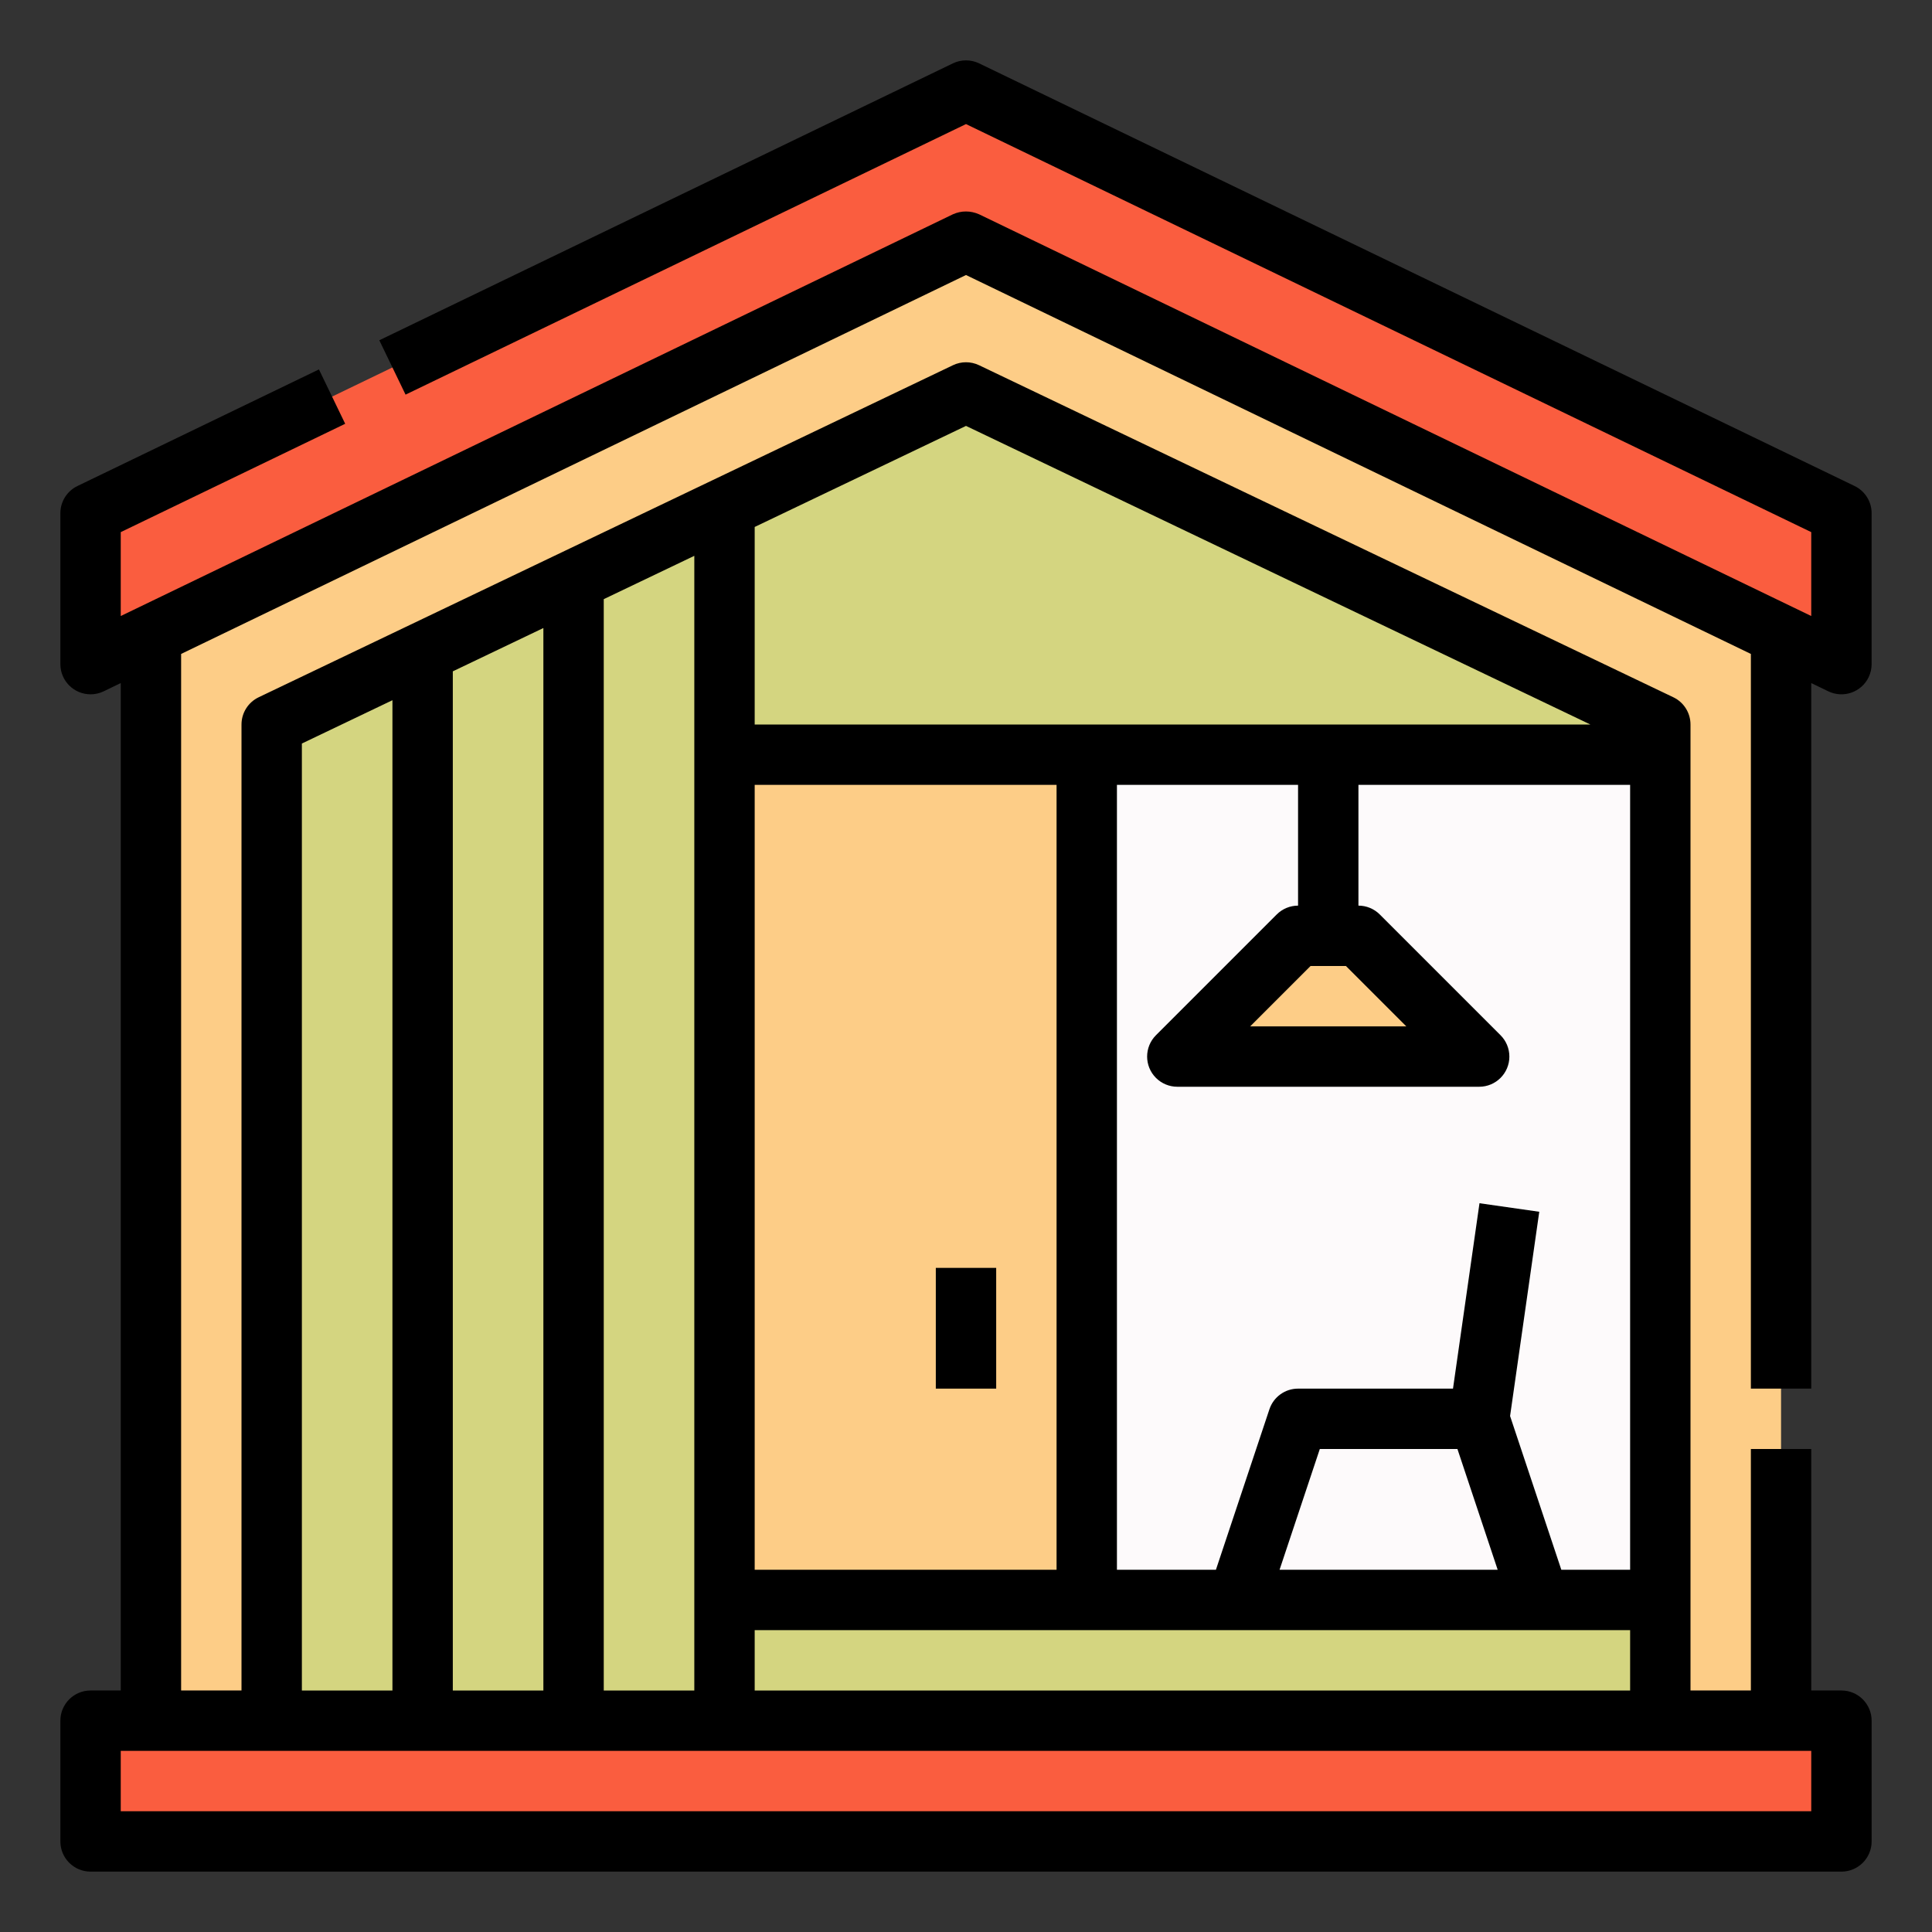 <svg id="Filled_stroke_Ex" enable-background="new 0 0 512 512" height="512" viewBox="0 0 512 512" width="512" xmlns="http://www.w3.org/2000/svg"><rect x="0" y="0" width="512" height="512" fill="#333333" stroke="none"/><g><path d="m488 176-232-112-232 112v-40l232-112 232 112z" fill="#fa5d3f"/><path d="m472 456h-432v-288l216-104 216 104z" fill="#fdcd87"/><path d="m440 456h-368v-264l184-88 184 88z" fill="#d4d580"/><path d="m24 456h464v32h-464z" fill="#fa5d3f"/><path d="m192 200h248v224h-248z" fill="#fdfafb"/><path d="m192 200h96v224h-96z" fill="#fdcd87"/><path d="m392 280h-80l32-32h16z" fill="#fdcd87"/><g><path d="m480 368v-186.979l4.522 2.184c3.979 1.921 8.762.252 10.682-3.726.524-1.085.796-2.274.796-3.479v-40c0-3.07-1.757-5.87-4.522-7.205l-232-112c-2.198-1.06-4.758-1.06-6.956 0l-152 73.38 6.956 14.409 148.522-71.701 224 108.138v22.233l-220.529-106.462c-2.265-.998-4.721-.998-6.942 0l-220.529 106.462v-22.233l59.478-28.713-6.956-14.408-64 30.9c-2.763 1.334-4.52 4.131-4.522 7.2v40c0 4.418 3.581 8 7.999 8.001 1.205 0 2.394-.272 3.479-.796l4.522-2.184v266.979h-8c-4.418 0-8 3.582-8 8v32c0 4.418 3.582 8 8 8h464c4.418 0 8-3.582 8-8v-32c0-4.418-3.582-8-8-8h-8v-64h-16v64h-16v-256c0-3.081-1.77-5.888-4.549-7.217l-184-88c-2.182-1.043-4.718-1.043-6.9 0l-184 88c-2.78 1.328-4.55 4.136-4.551 7.217v256h-16v-274.7l208-100.417 208 100.417v194.7zm-360 80v-270.089l24-11.478v281.567zm40-289.219 24-11.481v300.7h-24zm184 49.219v32c-2.122 0-4.157.843-5.657 2.343l-32 32c-3.124 3.124-3.124 8.189 0 11.314 1.5 1.5 3.535 2.343 5.657 2.343h80c4.418 0 8-3.581 8-8 0-2.122-.843-4.157-2.343-5.657l-32-32c-1.5-1.5-3.535-2.343-5.657-2.343v-32h72v208h-18.234l-13.579-40.738 7.733-54.131-15.84-2.262-7.019 49.131h-41.061c-3.444 0-6.501 2.203-7.59 5.47l-14.176 42.53h-26.234v-208zm3.313 48h9.374l16 16h-41.374zm38.921 128 10.666 32h-57.8l10.666-32zm-106.234 32h-80v-208h80zm-80 16h232v16h-232zm56-319.132 165.459 79.132h-221.459v-52.35zm-176 84.174 24-11.479v262.437h-24zm400 266.958v16h-448v-16z"/><path d="m248 336h16v32h-16z"/></g></g></svg>